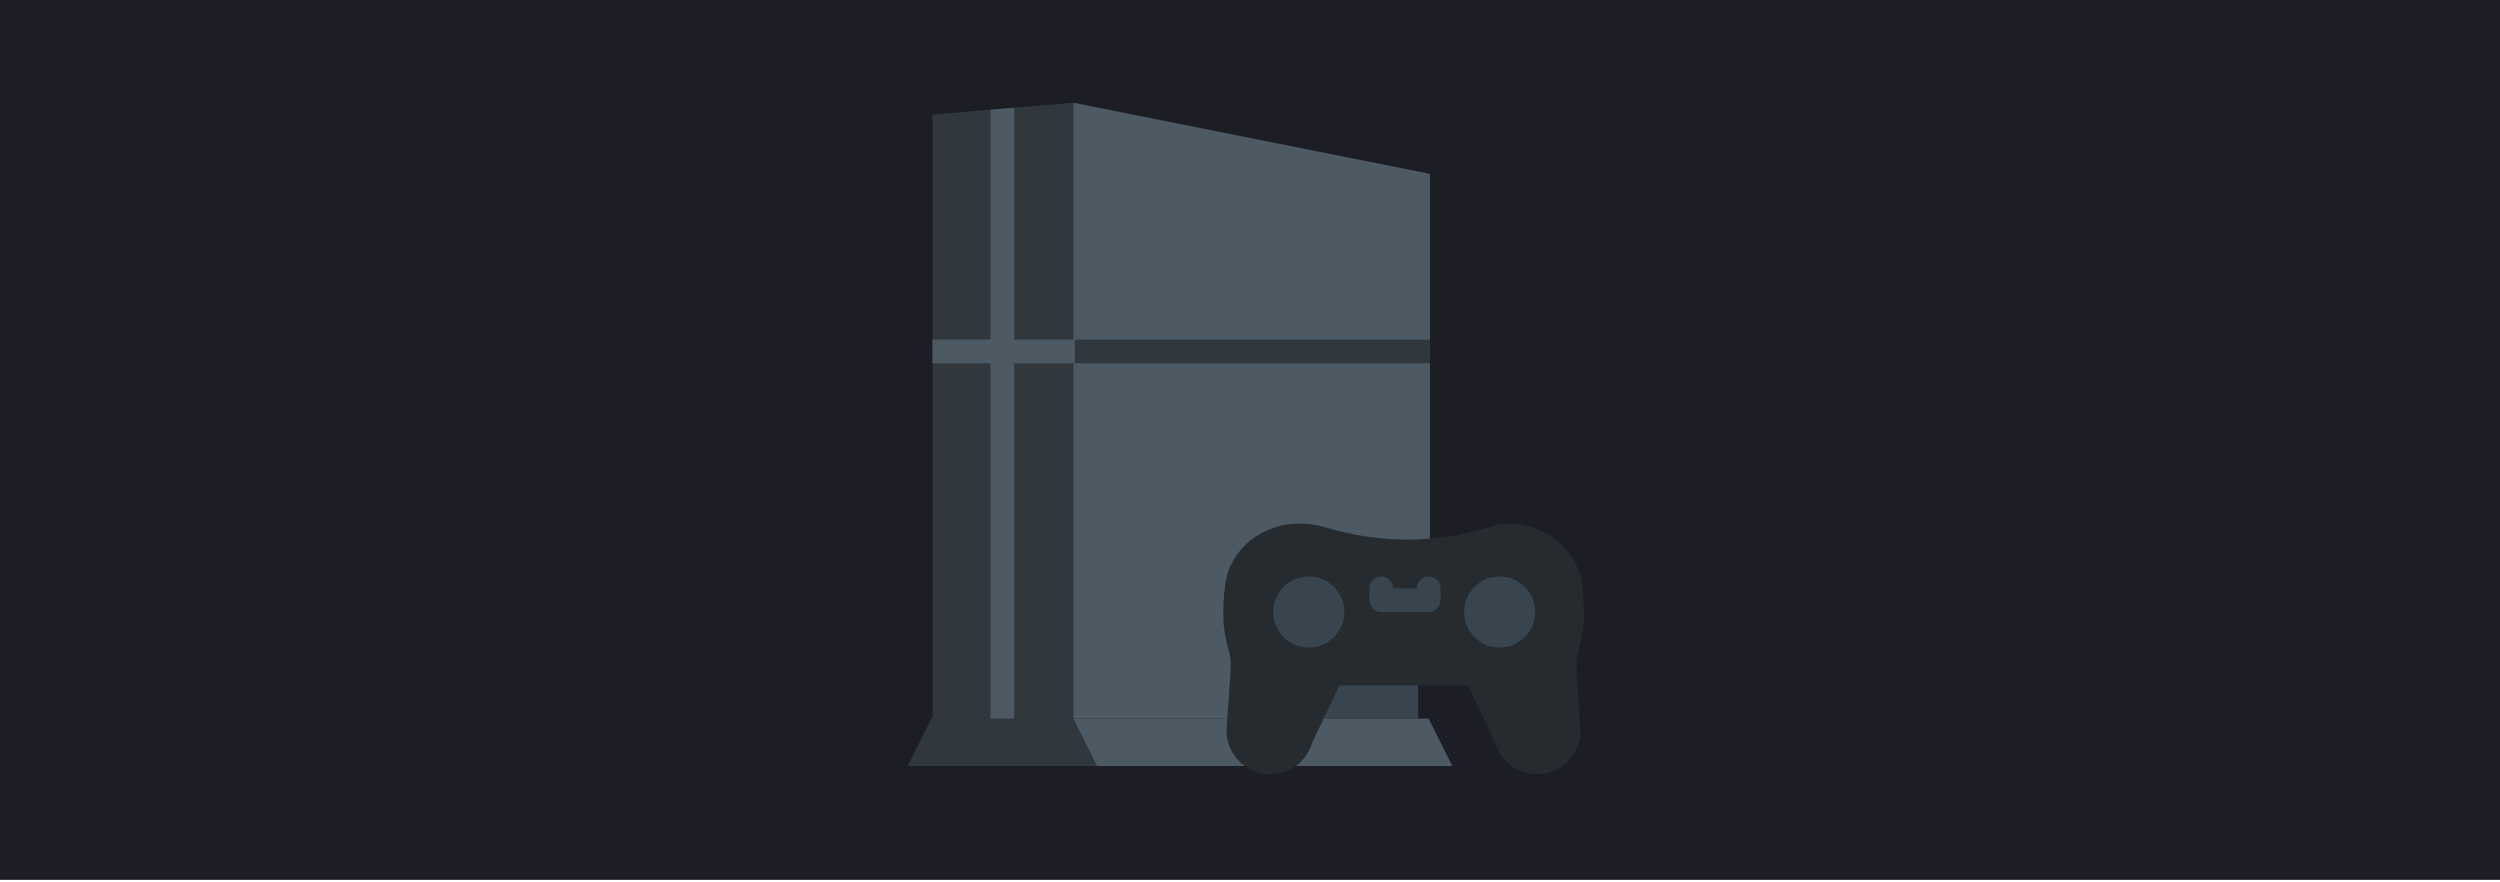 <svg width="292" height="103" viewBox="0 0 292 103" fill="none" xmlns="http://www.w3.org/2000/svg">
<rect width="292" height="102.768" fill="#1D1D26"/>
<path d="M125.368 83.934H108.917V13.383L125.368 12V83.934Z" fill="#31383D"/>
<path d="M128.134 89.467H106L108.767 83.934H125.367L128.134 89.467Z" fill="#31383D"/>
<path d="M145.011 78.961C145.228 75.797 144.853 76.799 144.364 73.665C144.155 72.335 144.271 68.807 144.802 67.334C145.973 64.091 149.193 62.072 152.639 62.12C153.577 62.133 154.475 62.252 155.309 62.502C158.223 63.373 161.236 63.862 164.278 63.862C165.144 63.862 166.006 63.815 167.016 63.741V20.3L125.366 12V83.934H144.669L145.011 78.961Z" fill="#4D5A64"/>
<path d="M155.712 79.783C155.712 79.734 154.593 82.092 153.722 83.933H165.632V79.783H155.712Z" fill="#38454F"/>
<path d="M166.868 83.934H144.67H140.774H125.367L128.134 89.467H135.2H149.383H169.634L166.868 83.934Z" fill="#4D5A64"/>
<path d="M167.017 39.667H125.517V42.434H167.017V39.667Z" fill="#31383D"/>
<path d="M125.517 39.667H118.451V12.582L115.684 12.814V39.667H108.917V42.433H115.684V83.934H118.451V42.433H125.517V39.667Z" fill="#4D5A64"/>
<path d="M184.424 66.733C183.169 63.268 179.729 61.108 176.044 61.158C175.425 61.166 174.696 61.327 173.974 61.552C170.842 62.523 167.582 63.023 164.303 63.023C161.047 63.023 157.822 62.5 154.703 61.568C153.81 61.301 152.849 61.173 151.845 61.16C148.155 61.108 144.709 63.269 143.456 66.74C142.886 68.316 142.763 72.092 142.987 73.516C143.513 76.869 143.913 75.798 143.68 79.183L143.258 85.328C143.258 88.144 145.542 90.428 148.359 90.428C150.611 90.428 152.597 88.951 153.245 86.793C153.245 86.793 156.455 79.98 156.455 80.064H171.483L174.637 86.793C175.284 88.951 177.269 90.428 179.523 90.428C182.339 90.428 184.623 88.144 184.623 85.328C184.623 85.328 184.416 82.316 184.201 79.184C183.969 75.799 184.369 76.869 184.894 73.516C185.12 72.089 184.995 68.311 184.424 66.733Z" fill="#262B2F"/>
<path d="M175.167 75.634C177.459 75.634 179.317 73.776 179.317 71.484C179.317 69.192 177.459 67.334 175.167 67.334C172.875 67.334 171.017 69.192 171.017 71.484C171.017 73.776 172.875 75.634 175.167 75.634Z" fill="#38454F"/>
<path d="M152.869 75.634C155.161 75.634 157.019 73.776 157.019 71.484C157.019 69.192 155.161 67.334 152.869 67.334C150.577 67.334 148.719 69.192 148.719 71.484C148.719 73.776 150.577 75.634 152.869 75.634Z" fill="#38454F"/>
<path d="M166.868 67.334C166.103 67.334 165.485 67.952 165.485 68.717H162.718C162.718 67.952 162.1 67.334 161.335 67.334C160.57 67.334 159.951 67.952 159.951 68.717V70.101C159.951 70.866 160.57 71.484 161.335 71.484H166.868C167.633 71.484 168.251 70.866 168.251 70.101V68.717C168.251 67.954 167.633 67.334 166.868 67.334Z" fill="#38454F"/>
</svg>
